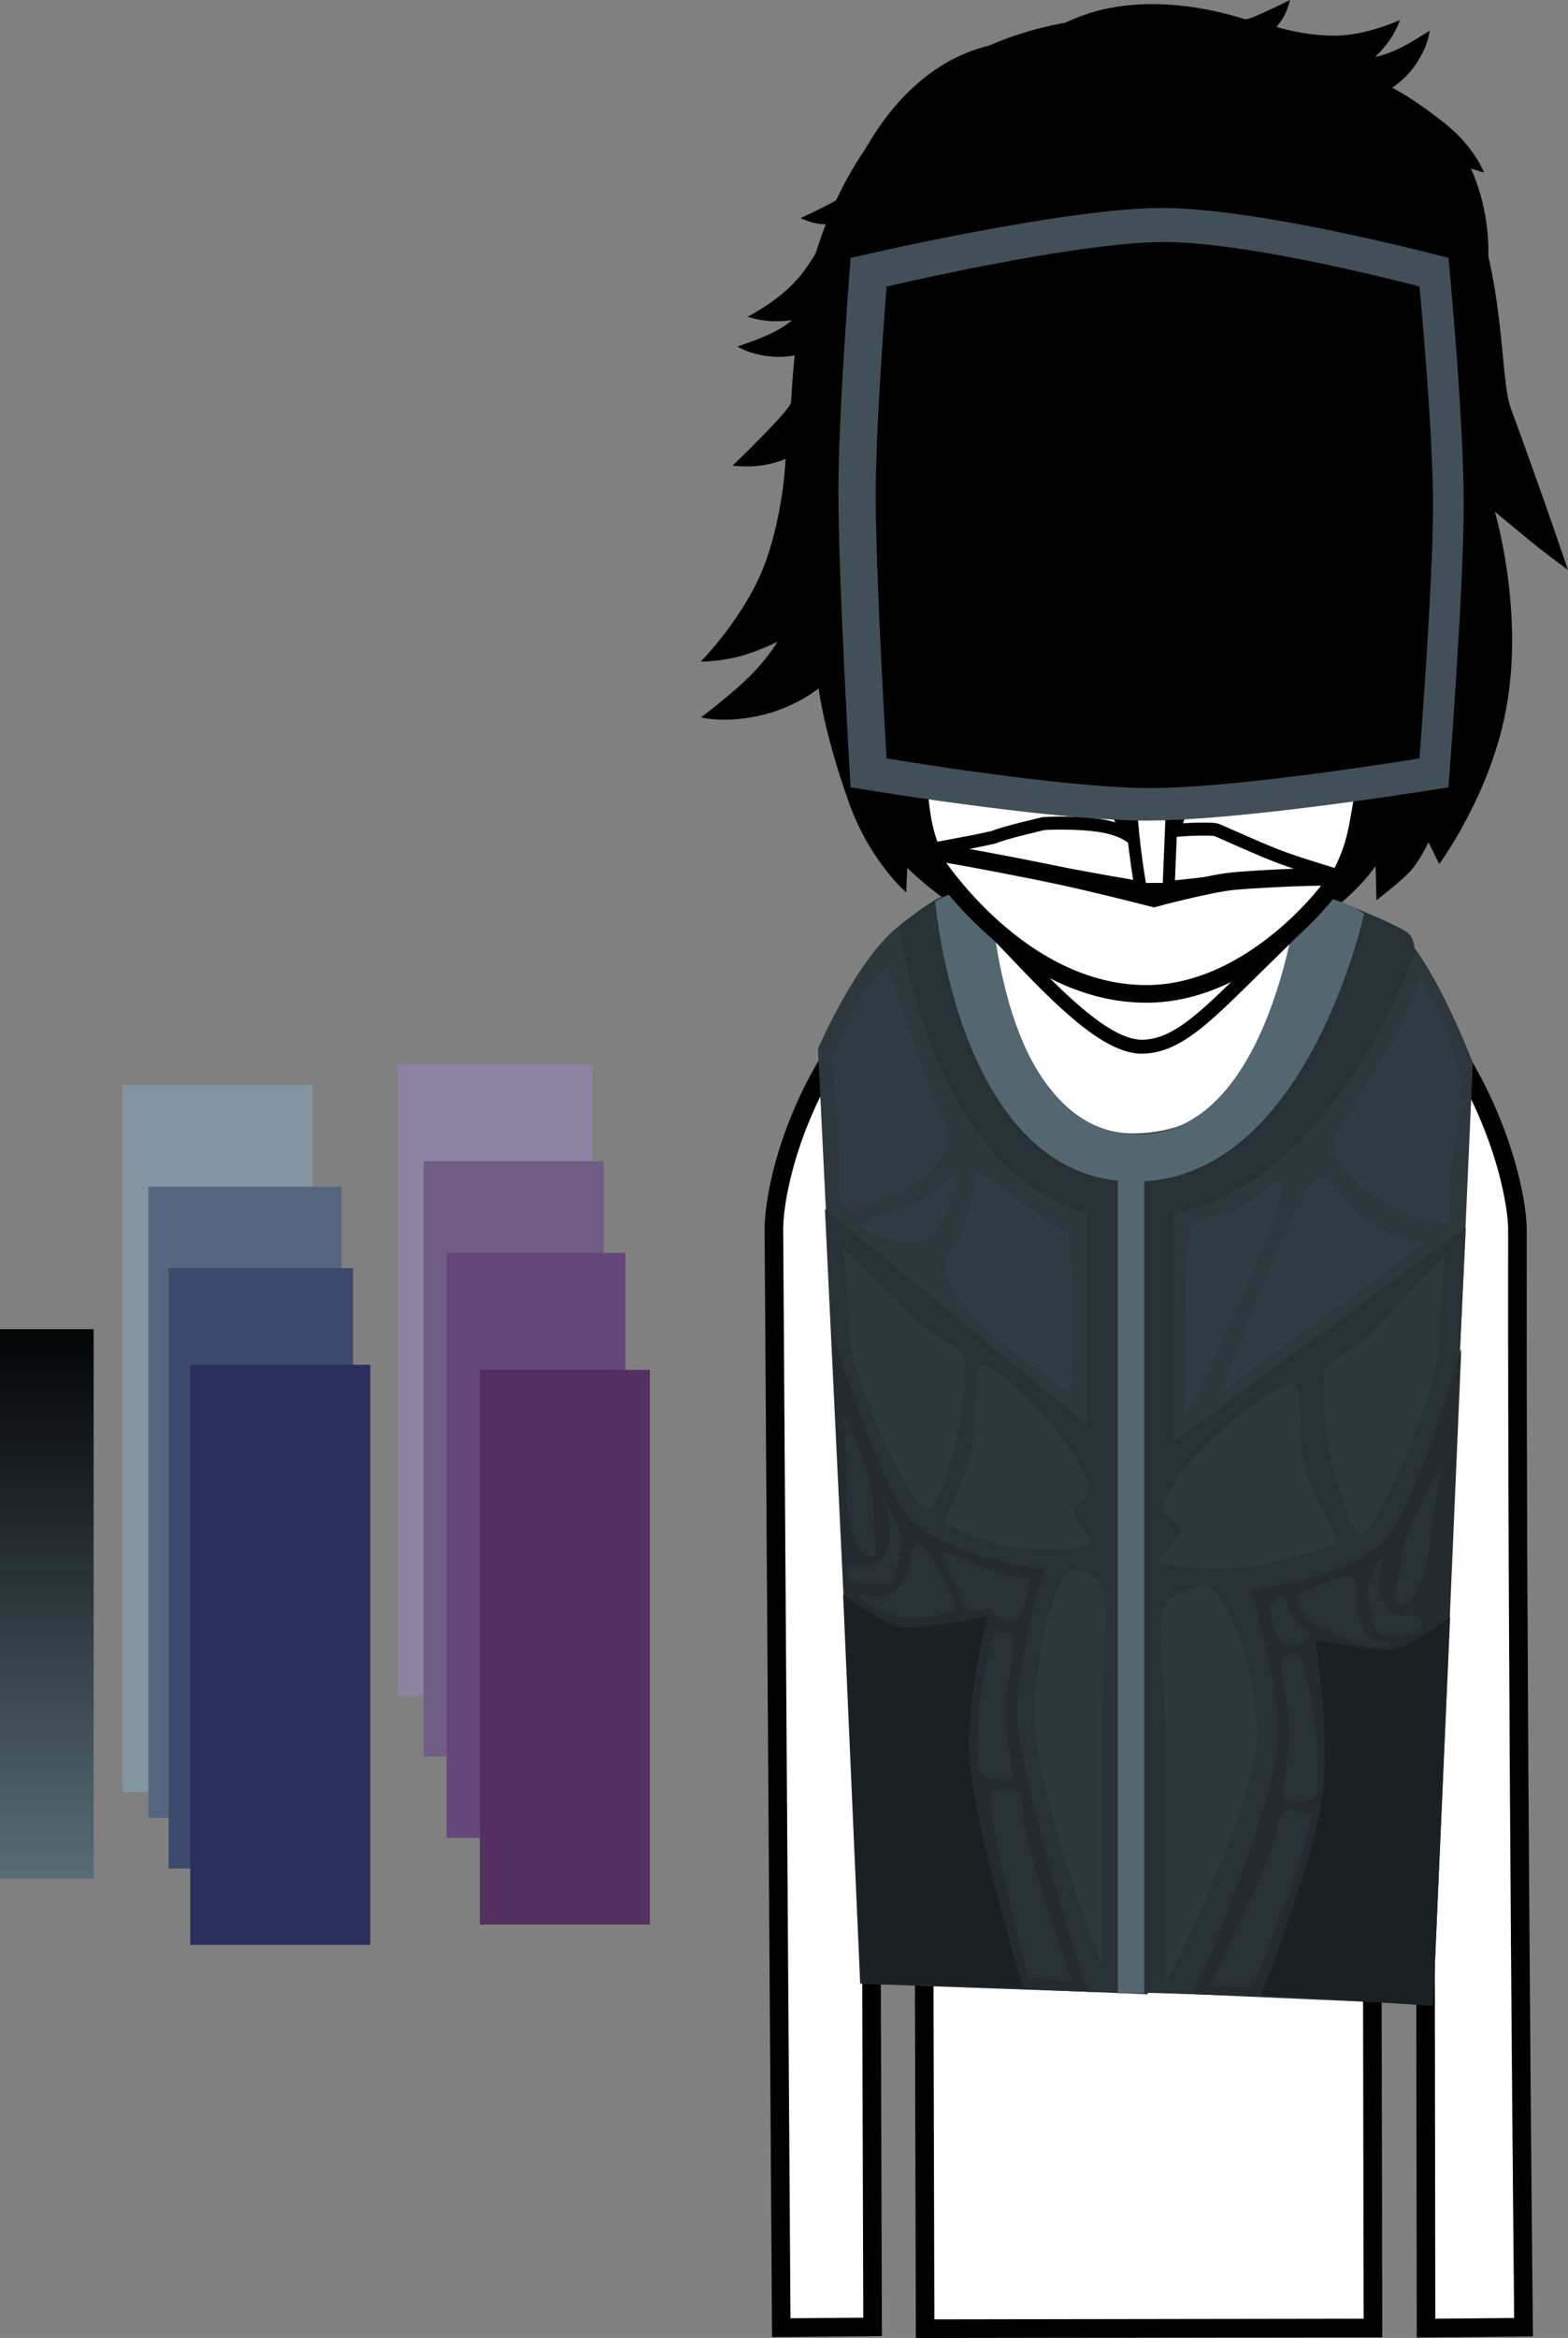 <svg version="1.1" xmlns="http://www.w3.org/2000/svg" xmlns:xlink="http://www.w3.org/1999/xlink" width="168.81" height="251.591" viewBox="0,0,168.81,251.591"><rect x="0" y="0" width="168.81" height="251.591" fill="#808080" stroke="none"/><defs><linearGradient x1="202.105" y1="196.798" x2="202.105" y2="255.939" gradientUnits="userSpaceOnUse" id="color-1"><stop offset="0" stop-color="#030404"/><stop offset="1" stop-color="#586c76"/></linearGradient></defs><g transform="translate(-197.063,-53.766)"><g data-paper-data="{&quot;isPaintingLayer&quot;:true}" fill-rule="nonzero" stroke-linejoin="miter" stroke-miterlimit="10" stroke-dasharray="" stroke-dashoffset="0" style="mix-blend-mode: normal"><path d="M335.944,53.766c0,0 -0.142,0.626 -0.421,1.273c-0.441,1.021 -1.049,1.621 -1.049,1.621c0,0 2.925,0.94 6.22,0.945c3.49,0.005 7.103,-1.692 7.103,-1.692c0,0 -0.327,0.968 -1.04,2.042c-0.683,1.029 -1.656,1.946 -1.656,1.946c0,0 0.99,-0.18 2.293,-0.772c1.463,-0.664 3.586,-2.071 3.586,-2.071c0,0 -0.111,1.584 -1.49,3.628c-1.101,1.631 -2.55,2.517 -2.55,2.517c0,0 2.347,1.138 5.899,4.025c2.98,2.422 3.998,5.112 3.998,5.112l-1.433,-0.438c0,0 3.702,7.151 0.771,15.867c-3.174,9.219 -10.359,10.9 -10.359,10.9l1.952,0.746c0,0 -1.378,0.889 -2.195,1.28c-0.817,0.391 -2.178,0.521 -2.178,0.521l1.031,1.056c0,0 -5.196,1.592 -10.529,0.64c-5.835,-1 -10.755,-4.589 -10.755,-4.589c0,0 0.652,1.772 0.957,2.612c0.327,0.901 0.899,2.758 0.899,2.758c0,0 -3.754,-2.947 -8.092,-6.546c-3.164,-2.624 -23.498,-6.457 -14.616,-30.013c7.541,-18.946 27.595,-11.549 28.865,-11.301c0.484,0.095 4.792,-2.068 4.792,-2.068z" data-paper-data="{&quot;index&quot;:null}" fill="#000000" stroke="none" stroke-width="1.5" stroke-linecap="butt"/><path d="M283.253,77.237c0,0 4.375,-2.022 4.603,-2.46c0.597,-1.148 7.305,-21.443 26.823,-15.538c23.959,7.729 14.288,26.022 14.37,30.132c0.112,5.635 0.079,10.407 0.079,10.407c0,0 -1.097,-1.604 -1.598,-2.421c-0.467,-0.762 -1.447,-2.376 -1.447,-2.376c0,0 -0.257,6.084 -3.111,11.272c-2.578,4.766 -7.06,7.838 -7.06,7.838l-0.184,-1.464c0,0 -0.95,0.983 -1.765,1.379c-0.815,0.395 -2.369,0.919 -2.369,0.919l0.633,-1.991c0,0 -5.791,4.573 -14.98,1.312c-8.644,-3.138 -11.931,-10.489 -11.931,-10.489l-0.551,1.394c0,0 -1.47,-2.472 -1.508,-6.312c-0.045,-4.577 0.527,-7.122 0.527,-7.122c0,0 -1.596,0.582 -3.558,0.426c-2.458,-0.195 -3.766,-1.095 -3.766,-1.095c0,0 2.423,-0.784 3.854,-1.514c1.275,-0.651 2.032,-1.313 2.032,-1.313c0,0 -1.323,0.19 -2.554,0.083c-1.284,-0.112 -2.246,-0.459 -2.246,-0.459c0,0 3.579,-1.769 5.749,-4.502c2.049,-2.58 3.136,-5.454 3.136,-5.454c0,0 -0.848,0.102 -1.921,-0.189c-0.681,-0.185 -1.258,-0.464 -1.258,-0.464z" data-paper-data="{&quot;index&quot;:null}" fill="#000000" stroke="none" stroke-width="1.5" stroke-linecap="butt"/><path d="M281.173,304.249c0,0 -0.635,-94.384 -0.793,-118.012c-0.055,-8.153 8.187,-36.761 40.202,-36.921c31.602,-0.158 39.857,29.487 39.849,36.897c-0.077,46.243 0.654,117.986 0.654,117.986l-10.497,0.096l-0.159,-114.843c0,0 0.075,-3.099 -2.816,-3.154c-3.434,-0.065 -2.945,3.116 -2.945,3.116l0.205,114.87l-48.214,0.072l-0.305,-115.233c0,0 0.279,-2.919 -2.886,-2.934c-3.111,-0.015 -2.816,2.909 -2.816,2.909l0.353,115.067z" fill="#ffffff" stroke="#000000" stroke-width="2" stroke-linecap="butt"/><path d="M275.927,103.88c0,0 6.163,-5.922 6.292,-6.788c0.337,-2.271 -0.168,-40.173 35.968,-41.574c44.636,-0.914 39.015,35.349 41.531,42.19c3.45,9.381 6.157,17.4 6.157,17.4c0,0 -2.767,-2.054 -4.08,-3.134c-1.224,-1.008 -3.801,-3.146 -3.801,-3.146c0,0 3.091,10.348 1.311,20.695c-1.562,9.481 -7.298,17.225 -7.298,17.225l-1.155,-2.347c0,0 -1.023,2.198 -2.16,3.333c-1.137,1.135 -3.439,2.913 -3.439,2.913l-0.092,-3.704c0,0 -7.06,11.018 -24.351,10.872c-16.306,-0.255 -26.072,-10.675 -26.072,-10.675l-0.116,2.655c0,0 -3.895,-3.293 -6.181,-9.708c-2.725,-7.646 -3.239,-12.243 -3.239,-12.243c0,0 -2.339,1.899 -5.717,2.774c-4.233,1.097 -6.947,0.345 -6.947,0.345c0,0 3.608,-2.717 5.584,-4.77c1.76,-1.828 2.647,-3.377 2.647,-3.377c0,0 -2.108,1.085 -4.233,1.618c-2.217,0.556 -4.03,0.531 -4.03,0.531c0,0 4.975,-5.037 7.031,-10.874c1.941,-5.511 2.1,-10.957 2.1,-10.957c0,0 -1.362,0.662 -3.33,0.795c-1.248,0.085 -2.378,-0.049 -2.378,-0.049z" fill="#000000" stroke="none" stroke-width="1.5" stroke-linecap="butt"/><path d="M355.625,168.125l-4.499,101.223l-61.067,-2.357l-4.934,-100.367c0,0 4.292,-9.981 8.956,-13.401c3.975,-2.915 8.544,-4.849 8.544,-4.849c0,0 2.383,27.491 16.514,27.37c17.705,-0.152 17.486,-26.62 17.486,-26.62c0,0 9.074,2.824 11.625,5.375c3.486,3.486 7.375,13.625 7.375,13.625z" fill="#2d373c" stroke="none" stroke-width="0" stroke-linecap="butt"/><path d="M317.625,268.125l1.75,-56.25l35.5,-26l-4,83.25z" data-paper-data="{&quot;index&quot;:null}" fill="#283135" stroke="none" stroke-width="0" stroke-linecap="butt"/><path d="M289.875,267.125l-4,-83.25l34,28l0.75,56.5z" fill="#283135" stroke="none" stroke-width="0" stroke-linecap="butt"/><path d="M349.375,156.375c0,0 -9.913,28.649 -30.512,28.472c-20.919,-0.179 -24.988,-31.472 -24.988,-31.472c0,0 2.906,-2.34 4.276,-2.979c1.035,-0.483 3.224,-0.521 3.224,-0.521c0,0 -3.503,27.388 17.24,27.786c15.761,0.303 24.01,-26.286 24.01,-26.286c0,0 4.745,1.839 5.991,2.762c0.811,0.601 0.759,2.238 0.759,2.238z" fill="#283135" stroke="none" stroke-width="0" stroke-linecap="butt"/><path d="M314.125,268.125v-90.25h9.25v90.25z" fill="#283135" stroke="none" stroke-width="0" stroke-linecap="butt"/><path d="M343.917,152.083c0,0 -6.147,28.625 -24.49,28.836c-19.222,0.221 -21.676,-30.169 -21.676,-30.169l5.833,-2.833c0,0 0.44,27.095 15.32,27.911c15.197,0.834 18.013,-26.411 18.013,-26.411c0,0 3.86,1.163 4.914,1.562c0.999,0.378 2.086,1.105 2.086,1.105z" fill="#546770" stroke="none" stroke-width="0" stroke-linecap="butt"/><path d="M292.713,115.202c-0.577,-7.293 0.335,-17.154 0.335,-17.154c0,0 3.411,-0.041 13.914,-3.144c8.07,-2.384 20.547,-9.487 20.547,-9.487c0,0 -2.16,3.005 -3.408,4.46c-1.327,1.547 -3.993,4.563 -3.993,4.563c0,0 7.838,-1.668 14.675,-4.729c8.568,-3.536 10.593,-6.053 12.95,-4.593c2.783,1.724 1.03,23.183 0.718,28.741c-0.422,5.669 -2.533,9.5 -3.15,12.521c-0.617,3.021 -0.41,6.137 -2.206,16.04c-1.121,6.18 -4.162,8.925 -10.019,14.661c-5.858,5.736 -9.054,9.253 -13.014,9.322c-3.811,0.066 -8.936,-5.1 -13.935,-10.382c-5.324,-5.625 -8.875,-8.477 -9.716,-15.14c-0.757,-6 -0.777,-9.909 -1.123,-15.248c-0.253,-3.903 -2.261,-6.445 -2.576,-10.428z" fill="#ffffff" stroke="#000000" stroke-width="1.5" stroke-linecap="butt"/><path d="M340.783,100.081c0,0 1.524,0.318 4.256,1.11c2.495,0.724 4.449,1.744 4.449,1.744l0.195,1.17c0,0 -7.25,-3.13 -15.116,-2.471c-6.29,0.527 -9.963,2.812 -9.963,2.812l0.046,-4.177c0,0 3.127,-1.704 7.864,-1.856c4.904,-0.157 8.091,0.591 8.091,0.591z" data-paper-data="{&quot;index&quot;:null}" fill="#000000" stroke="none" stroke-width="1.5" stroke-linecap="butt"/><path d="M328.019,143.069c0.57,0.212 3.084,1.399 6.024,2.596c2.964,1.206 7.214,2.293 7.194,2.461c-0.025,0.213 -10.435,0.227 -13.679,0.632c-2.719,0.34 -6.689,0.706 -6.689,0.706c0,0 -7.104,-1.162 -13.272,-2.445c-4.944,-1.029 -10.399,-1.661 -10.41,-1.755c-0.014,-0.126 3.868,-0.711 6.824,-1.395c1.146,-0.497 5.44,-1.485 5.44,-1.485c0,0 4.956,-0.278 7.608,0.579c2.842,0.918 2.835,2.446 3.083,2.469c0,0 1.184,-1.749 2.369,-2.105c1.185,-0.355 5.082,-0.416 5.508,-0.258z" fill="#ffffff" stroke="#000000" stroke-width="1.4" stroke-linecap="butt"/><path d="M309.371,147.623c5.091,1.027 11.918,2.807 11.918,2.807c0,0 5.79,-1.556 8.447,-1.834c2.06,-0.216 11.216,-0.707 11.26,-0.334c0.043,0.364 -9.031,12.9 -21.148,12.447c-13.77,-0.436 -22.865,-15.136 -22.827,-15.305c0.038,-0.169 7.259,1.192 12.35,2.218z" fill="#ffffff" stroke="#000000" stroke-width="1.9" stroke-linecap="butt"/><path d="M320.345,144.629c-1.034,0 -3.538,-3.26 -3.787,-5.364c-0.222,-1.882 1.315,-3.828 3.787,-3.828c2.472,0 4.202,0.491 4.03,4.189c-0.146,3.138 -1.558,5.003 -4.03,5.003z" fill="#ffffff" stroke="#000000" stroke-width="1.15" stroke-linecap="butt"/><path d="M323.947,114.535c0,0 0.103,3.97 0.006,7.127c-0.192,6.251 -1.081,27.761 -1.081,27.761l-2.982,0.009c0,0 -0.803,-4.173 -1.123,-9.5c-0.434,-7.211 -0.45,-16.293 -0.763,-19.632c-0.298,-3.165 -0.896,-5.715 -0.896,-5.715" fill="#ffffff" stroke="#000000" stroke-width="1.3" stroke-linecap="round"/><path d="M294.412,125.325c0,0 -4.932,-3.517 -6.164,-8.975c-1.296,-5.743 -1.461,-9.733 0.48,-9.992c1.941,-0.259 2.703,2.377 3.733,8.356c1.029,5.979 1.951,10.611 1.951,10.611z" data-paper-data="{&quot;index&quot;:null}" fill="#ffffff" stroke="#000000" stroke-width="1" stroke-linecap="butt"/><path d="M294.21,121.377c0,0 -3.564,-2.923 -4.318,-8.451c-0.421,-3.083 2.157,-2.28 2.157,-2.28" fill="none" stroke="#000000" stroke-width="0.25" stroke-linecap="round"/><path d="M297.223,114.721c0.071,-4.892 4.838,-8.936 10.211,-8.858c5.373,0.078 9.027,4.248 8.956,9.14c-0.071,4.892 -4.124,8.794 -9.497,8.716c-5.373,-0.078 -9.742,-4.107 -9.671,-8.999z" fill="#ffffff" stroke="#000000" stroke-width="1.4" stroke-linecap="butt"/><path d="M301.661,114.839c0.04,-2.758 2.309,-4.962 5.067,-4.922c2.758,0.04 4.962,2.309 4.922,5.067c-0.04,2.758 -2.309,4.962 -5.067,4.922c-2.758,-0.04 -4.962,-2.309 -4.922,-5.067z" fill="#000000" stroke="none" stroke-width="1.5" stroke-linecap="butt"/><path d="M324.28,114.722c0.204,-4.888 4.453,-8.858 9.77,-8.858c5.318,0 9.275,3.966 9.275,8.858c0,4.892 -3.886,9.071 -9.7,9.142c-5.53,0.067 -9.558,-4.037 -9.345,-9.142z" fill="#ffffff" stroke="#000000" stroke-width="1.4" stroke-linecap="butt"/><path d="M328.882,114.808c0,-2.818 2.285,-5.103 5.103,-5.103c2.818,0 5.103,2.285 5.103,5.103c0,2.818 -2.285,5.103 -5.103,5.103c-2.818,0 -5.103,-2.285 -5.103,-5.103z" fill="#000000" stroke="none" stroke-width="1.5" stroke-linecap="butt"/><path d="M297.155,114.189c0,0 0.064,-9.015 10.601,-8.825c9.471,0.166 9.556,9.407 9.556,9.407z" fill="#ffffff" stroke="#000000" stroke-width="1.15" stroke-linecap="butt"/><path d="M323.902,114.32c0,0 -0.247,-9.458 11.198,-9.103c9.714,0.333 9.547,9.652 9.547,9.652z" fill="#ffffff" stroke="#000000" stroke-width="1.15" stroke-linecap="butt"/><path d="M300.685,104.178c0,0 3.37,-1.819 8.032,-2.282c5.167,-0.513 7.768,-0.066 7.768,-0.066l0.295,4.137c0,0 -3.836,-0.681 -8.018,-0.521c-5.593,0.213 -6.645,1.433 -10.898,1.891c-3.644,0.393 -6.737,0.159 -6.737,0.159l-0.026,-1.232c0,0 3.595,0.074 5.234,-0.068c1.352,-0.117 3.976,-0.938 3.976,-0.938z" fill="#000000" stroke="none" stroke-width="1.5" stroke-linecap="butt"/><path d="M348.646,114.714c1.029,-5.979 1.791,-8.615 3.733,-8.356c1.941,0.259 1.776,4.249 0.48,9.992c-1.232,5.458 -6.164,8.975 -6.164,8.975c0,0 0.922,-4.633 1.951,-10.611z" data-paper-data="{&quot;index&quot;:null}" fill="#ffffff" stroke="#000000" stroke-width="1" stroke-linecap="butt"/><path d="M349.058,110.647c0,0 2.578,-0.803 2.157,2.28c-0.754,5.527 -4.318,8.451 -4.318,8.451" data-paper-data="{&quot;index&quot;:null}" fill="none" stroke="#000000" stroke-width="0.25" stroke-linecap="round"/><path d="M197.063,255.939v-59.14h10.083v59.14z" fill="url(#color-1)" stroke="none" stroke-width="0" stroke-linecap="butt"/><path d="M210.249,246.63v-76.116h20.477v76.116z" fill="#8395a1" stroke="none" stroke-width="0" stroke-linecap="butt"/><path d="M213.042,249.368v-67.902h20.787v67.902z" fill="#566580" stroke="none" stroke-width="0" stroke-linecap="butt"/><path d="M215.214,254.844v-64.616h19.857v64.616z" fill="#3d496d" stroke="none" stroke-width="0" stroke-linecap="butt"/><path d="M217.541,263.058v-62.426h19.391v62.426z" fill="#2c2f5d" stroke="none" stroke-width="0" stroke-linecap="butt"/><path d="M239.879,236.225v-67.902h20.942v67.902z" fill="#8c82a1" stroke="none" stroke-width="0" stroke-linecap="butt"/><path d="M242.671,242.797v-64.069h19.391v64.069z" fill="#705d86" stroke="none" stroke-width="0" stroke-linecap="butt"/><path d="M245.154,251.558v-62.974h19.236v62.974z" fill="#654779" stroke="none" stroke-width="0" stroke-linecap="butt"/><path d="M248.721,260.867v-59.688h18.305v59.688z" fill="#53305f" stroke="none" stroke-width="0" stroke-linecap="butt"/><g stroke="none" stroke-width="0" stroke-linecap="butt"><path d="M288.639,138.488c0,0 -1.314,-21.769 -1.314,-31.887c0,-8.635 1.314,-25.08 1.314,-25.08c0,0 22.823,-5.374 33.496,-5.374c10.781,0 30.868,5.374 30.868,5.374c0,0 1.642,16.93 1.642,26.513c0,9.403 -1.642,30.454 -1.642,30.454c0,0 -21.676,3.583 -32.51,3.583c-10.616,0 -31.854,-3.583 -31.854,-3.583z" fill="#415058"/><path d="M292.511,135.376c0,0 -1.171,-19.403 -1.171,-28.421c0,-7.696 1.171,-22.353 1.171,-22.353c0,0 20.343,-4.79 29.855,-4.79c9.61,0 27.513,4.79 27.513,4.79c0,0 1.463,15.09 1.463,23.631c0,8.381 -1.463,27.144 -1.463,27.144c0,0 -19.32,3.193 -28.977,3.193c-9.462,0 -28.391,-3.193 -28.391,-3.193z" fill="#000000"/></g><path d="M317.417,268.25v-90.5h2.833v90.5z" fill="#546770" stroke="none" stroke-width="0" stroke-linecap="butt"/><path d="M299.054,175.893c0,4.902 -8.009,7.732 -10.839,7.732c-1.239,0 -0.63,-3.214 -0.839,-6.666c-0.268,-4.433 -0.714,-9.495 -0.714,-9.495c0,0 1.957,-4.595 3.025,-6.374c0.8,-1.334 2.815,-3.358 2.815,-3.358c0,0 2.989,7.9 4.681,13.419c0.527,1.72 1.873,3.577 1.873,4.742z" fill="#313c42" stroke="none" stroke-width="0" stroke-linecap="butt"/><path d="M300.143,180.179c0,0.828 -1.699,7.214 -4.5,7.214c-2.801,0 -5.786,-0.957 -5.786,-1.786c0,-0.828 2.148,-0.987 4.786,-1.929c2.801,-1 5.5,-4.328 5.5,-3.5z" fill="#313c42" stroke="none" stroke-width="0" stroke-linecap="butt"/><path d="M312,186.607c0,0 0.502,4.394 0.544,6.922c0.051,3.06 -0.259,10.15 -0.259,10.15c0,0 -6.383,-4.093 -10.36,-8.214c-1.925,-1.995 -3.068,-4.324 -3.068,-5.572c0,-1.309 1.116,-1.902 1.644,-3.431c1.015,-2.938 1.785,-6.641 1.785,-6.641z" fill="#313c42" stroke="none" stroke-width="0" stroke-linecap="butt"/><path d="M343.369,171.929c1.099,-2.291 2.801,-4.572 4.042,-6.887c1.579,-2.945 2.589,-5.683 2.589,-5.683c0,0 1.69,2.302 2.282,3.74c0.79,1.919 2.039,6.755 2.039,6.755c0,0 -0.054,4.653 -0.981,8.996c-0.722,3.383 0.401,6.937 -0.825,6.752c-2.799,-0.422 -12.438,-4.417 -11.707,-9.263c0.174,-1.152 1.782,-2.787 2.56,-4.409z" data-paper-data="{&quot;index&quot;:null}" fill="#313c42" stroke="none" stroke-width="0" stroke-linecap="butt"/><path d="M335,181.464c0,4.063 -10.357,24.786 -10.357,24.786c0,0 0.071,-8.722 0.071,-12.786c0,-4.063 0.5,-8.071 0.5,-8.071c0,0 1.723,-0.66 4.022,-1.109c2.641,-0.515 5.763,-4.992 5.763,-2.82z" fill="#313c42" stroke="none" stroke-width="0" stroke-linecap="butt"/><path d="M328.643,203.536c0,0 8.165,-23 10.571,-23c1.206,0 2.734,3.187 5.241,4.941c2.495,1.746 5.973,2.059 5.973,2.059z" fill="#313c42" stroke="none" stroke-width="0" stroke-linecap="butt"/><path d="M289.857,267.25l-3.286,-70.429c0,0 5.088,17.1 8.738,20.681c3.904,3.83 14.119,5.176 14.119,5.176c0,0 -3.325,11.398 -2.846,16.441c0.789,8.307 7.56,28.987 7.56,28.987z" fill="#232b2f" stroke="none" stroke-width="0" stroke-linecap="butt"/><path d="M325.571,268.357c0,0 8.272,-18.68 9.06,-26.987c0.479,-5.043 -2.846,-16.441 -2.846,-16.441c0,0 10.215,-1.345 14.119,-5.176c3.65,-3.582 8.488,-20.931 8.488,-20.931l-3.036,70.679z" data-paper-data="{&quot;index&quot;:null}" fill="#232b2f" stroke="none" stroke-width="0" stroke-linecap="butt"/><path d="M295.433,195.579c1.571,1.656 5.23,3.117 5.372,4.157c0.807,5.904 -2.468,16.486 -3.943,16.486c-1.736,0 -8.429,-14.835 -8.429,-19.214c0,-4.379 -0.714,-9.071 -0.714,-9.071c0,0 4.7,4.467 7.714,7.643z" fill="#2d373c" stroke="none" stroke-width="0" stroke-linecap="butt"/><path d="M314.29,214.365c0,0.458 -1.773,1.277 -1.57,2.153c0.341,1.475 2.614,3.113 1.62,3.464c-1.643,0.58 -5.424,0.795 -8.042,0.341c-3.779,-0.656 -6.372,-2.244 -7.007,-2.244c-1.499,0 1.286,-3.803 2.286,-8c1.006,-4.221 -0.07,-9.429 1.429,-9.429c1.499,0 11.286,9.375 11.286,13.714z" fill="#2d373c" stroke="none" stroke-width="0" stroke-linecap="butt"/><path d="M315.719,239.007c0,8.245 0,26.357 0,26.357c0,0 -7.286,-18.684 -7.286,-26.929c0,-8.245 2.895,-15.786 4,-15.786c0.568,0 3.224,0.196 3.588,3.035c0.344,2.681 -0.302,9.318 -0.302,13.323z" fill="#2d373c" stroke="none" stroke-width="0" stroke-linecap="butt"/><path d="M352.731,188.736c0,0 -0.714,4.991 -0.714,9.649c0,4.657 -6.693,20.437 -8.429,20.437c-1.476,0 -4.75,-11.255 -3.943,-17.535c0.142,-1.106 3.8,-2.661 5.372,-4.422c3.014,-3.378 7.714,-8.129 7.714,-8.129z" data-paper-data="{&quot;index&quot;:null}" fill="#2d373c" stroke="none" stroke-width="0" stroke-linecap="butt"/><path d="M335.944,202.65c1.823,0 0.514,5.207 1.737,9.429c1.216,4.197 4.603,8 2.78,8c-0.772,0 -3.926,1.588 -8.522,2.244c-3.184,0.455 -7.783,0.24 -9.78,-0.341c-1.208,-0.351 1.555,-1.989 1.97,-3.464c0.246,-0.877 -1.91,-1.696 -1.91,-2.153c0,-4.339 11.902,-13.714 13.725,-13.714z" data-paper-data="{&quot;index&quot;:null}" fill="#2d373c" stroke="none" stroke-width="0" stroke-linecap="butt"/><path d="M322.168,227.485c0.487,-2.838 4.041,-3.035 4.801,-3.035c1.478,0 5.353,7.541 5.353,15.786c0,8.245 -9.749,26.929 -9.749,26.929c0,0 0,-18.112 0,-26.357c0,-4.005 -0.864,-10.641 -0.404,-13.323z" data-paper-data="{&quot;index&quot;:null}" fill="#2d373c" stroke="none" stroke-width="0" stroke-linecap="butt"/><path d="M289.671,267.22l-1.842,-41.859c0,0 4.558,3.543 6.758,3.543c2.511,0 8.773,-1.134 8.773,-1.134c0,0 -2.604,10.032 -1.834,16.412c0.908,7.525 5.66,23.463 5.66,23.463z" fill="#1a2123" stroke="none" stroke-width="0" stroke-linecap="butt"/><path d="M291.082,215.94c0,4.045 0.821,5.338 -0.31,5.338c-1.131,0 -2.545,-2.782 -2.545,-6.827c0,-4.045 -0.31,-8.441 -0.31,-8.441c0,0 3.165,5.886 3.165,9.93z" fill="#283135" stroke="none" stroke-width="0" stroke-linecap="butt"/><path d="M292.033,214.797c0,0.418 1.592,2.326 2.071,4.414c0.221,0.963 -0.355,2.244 -0.43,2.933c-0.299,2.725 -1.437,2.038 -2.165,2.038c-1.311,0 -3.228,0.311 -3.228,-1.062c0,-1.372 0.921,-0.919 2.232,-0.919c0.358,0 1.443,-0.243 1.694,-0.983c0.182,-0.537 0.678,-1.262 0.684,-2.116c0.014,-2.275 -0.857,-5.03 -0.857,-4.305z" fill="#283135" stroke="none" stroke-width="0" stroke-linecap="butt"/><path d="M299.939,226.607c0,0.766 -2.373,1.245 -5.3,1.245c-1.276,0 -2.18,-0.579 -3.034,-0.974c-1.104,-0.511 -1.982,-0.906 -1.982,-1.338c0,-0.766 2.075,1.092 4.162,-0.96c1.447,-1.423 1.23,-4.966 2.131,-4.81c1.237,0.214 4.023,6.395 4.023,6.838z" fill="#283135" stroke="none" stroke-width="0" stroke-linecap="butt"/><path d="M307.979,223.832c0,0 -0.531,4.164 -1.707,4.233c-2.418,0.142 -2.626,-1.347 -2.626,-1.347c0,0 -1.395,0.752 -2.357,0.227c-0.714,-0.389 -1.031,-2.026 -1.206,-2.33c-0.617,-1.073 -2.388,-3.877 -1.209,-3.877c0.581,0 2.515,1.036 4.617,1.798c2.164,0.785 4.489,1.297 4.489,1.297z" fill="#283135" stroke="none" stroke-width="0" stroke-linecap="butt"/><path d="M306.265,230.849c0,0.731 -0.933,4.299 -0.897,7.005c0.053,3.952 1.044,7.28 0.705,7.28c-0.424,0 -3.544,0.614 -3.722,-1.147c-0.11,-1.093 -0.07,-4.862 0.16,-6.78c0.214,-1.785 1.305,-7.851 1.877,-7.851c0.571,0 1.877,-0.304 1.877,1.494z" fill="#283135" stroke="none" stroke-width="0" stroke-linecap="butt"/><path d="M307.184,248.58c0,3.426 5.285,18.382 5.285,18.382l-4.749,-0.383c0,0 -5.141,-20.144 -3.83,-20.144c1.311,0 3.293,-1.282 3.293,2.145z" fill="#283135" stroke="none" stroke-width="0" stroke-linecap="butt"/><path d="M332.829,268.445c0,0 5.753,-14.338 6.66,-21.863c0.77,-6.381 -0.834,-16.412 -0.834,-16.412c0,0 5.262,1.134 7.773,1.134c2.2,0 6.758,-3.543 6.758,-3.543l-1.842,41.859z" data-paper-data="{&quot;index&quot;:null}" fill="#1a2123" stroke="none" stroke-width="0" stroke-linecap="butt"/><path d="M352.222,211.759c0,0 -0.786,4.336 -1.225,8.357c-0.439,4.021 -2.146,6.633 -3.271,6.51c-1.124,-0.123 -0.168,-1.319 0.271,-5.34c0.439,-4.021 4.225,-9.528 4.225,-9.528z" data-paper-data="{&quot;index&quot;:null}" fill="#283135" stroke="none" stroke-width="0" stroke-linecap="butt"/><path d="M345.529,224.552c0.005,0.854 0.502,1.58 0.684,2.116c0.251,0.739 1.336,0.983 1.694,0.983c1.311,0 2.232,-0.453 2.232,0.919c0,1.372 -1.917,1.062 -3.228,1.062c-0.728,0 -1.866,0.687 -2.165,-2.038c-0.076,-0.689 -0.651,-1.97 -0.43,-2.933c0.479,-2.088 2.071,-3.996 2.071,-4.414c0,-0.725 -0.871,2.03 -0.857,4.305z" data-paper-data="{&quot;index&quot;:null}" fill="#283135" stroke="none" stroke-width="0" stroke-linecap="butt"/><path d="M342.549,223.433c0.877,0.258 0.366,3.258 1.035,5.174c0.965,2.764 3.481,1.431 3.142,2.118c-0.191,0.388 -1.236,0.188 -2.453,0.158c-0.941,-0.023 -3.507,-1.237 -4.652,-1.801c-2.626,-1.294 -3.209,-2.856 -2.871,-3.543c0.196,-0.398 4.594,-2.46 5.798,-2.105z" data-paper-data="{&quot;index&quot;:null}" fill="#283135" stroke="none" stroke-width="0" stroke-linecap="butt"/><path d="M338.06,229.468c0,0 -0.208,1.489 -2.626,1.347c-1.177,-0.069 -1.707,-4.233 -1.707,-4.233c0,0 0.996,-1.336 1.508,-0.996c0.419,0.279 0.59,1.413 1.214,2.351c0.568,0.854 1.612,1.531 1.612,1.531z" data-paper-data="{&quot;index&quot;:null}" fill="#283135" stroke="none" stroke-width="0" stroke-linecap="butt"/><path d="M336.836,231.772c0.571,0 1.663,6.066 1.877,7.851c0.23,1.918 0.27,5.688 0.16,6.78c-0.178,1.761 -3.298,1.147 -3.722,1.147c-0.339,0 0.653,-3.327 0.705,-7.28c0.036,-2.706 -0.897,-6.274 -0.897,-7.005c0,-1.798 1.305,-1.494 1.877,-1.494z" data-paper-data="{&quot;index&quot;:null}" fill="#283135" stroke="none" stroke-width="0" stroke-linecap="butt"/><path d="M338.037,248.95c1.303,0.141 -6.073,18.689 -6.073,18.689l-4.762,-0.147c0,0 6.935,-13.613 7.32,-16.862c0.386,-3.249 2.211,-1.821 3.514,-1.68z" data-paper-data="{&quot;index&quot;:null}" fill="#283135" stroke="none" stroke-width="0" stroke-linecap="butt"/></g></g></svg>